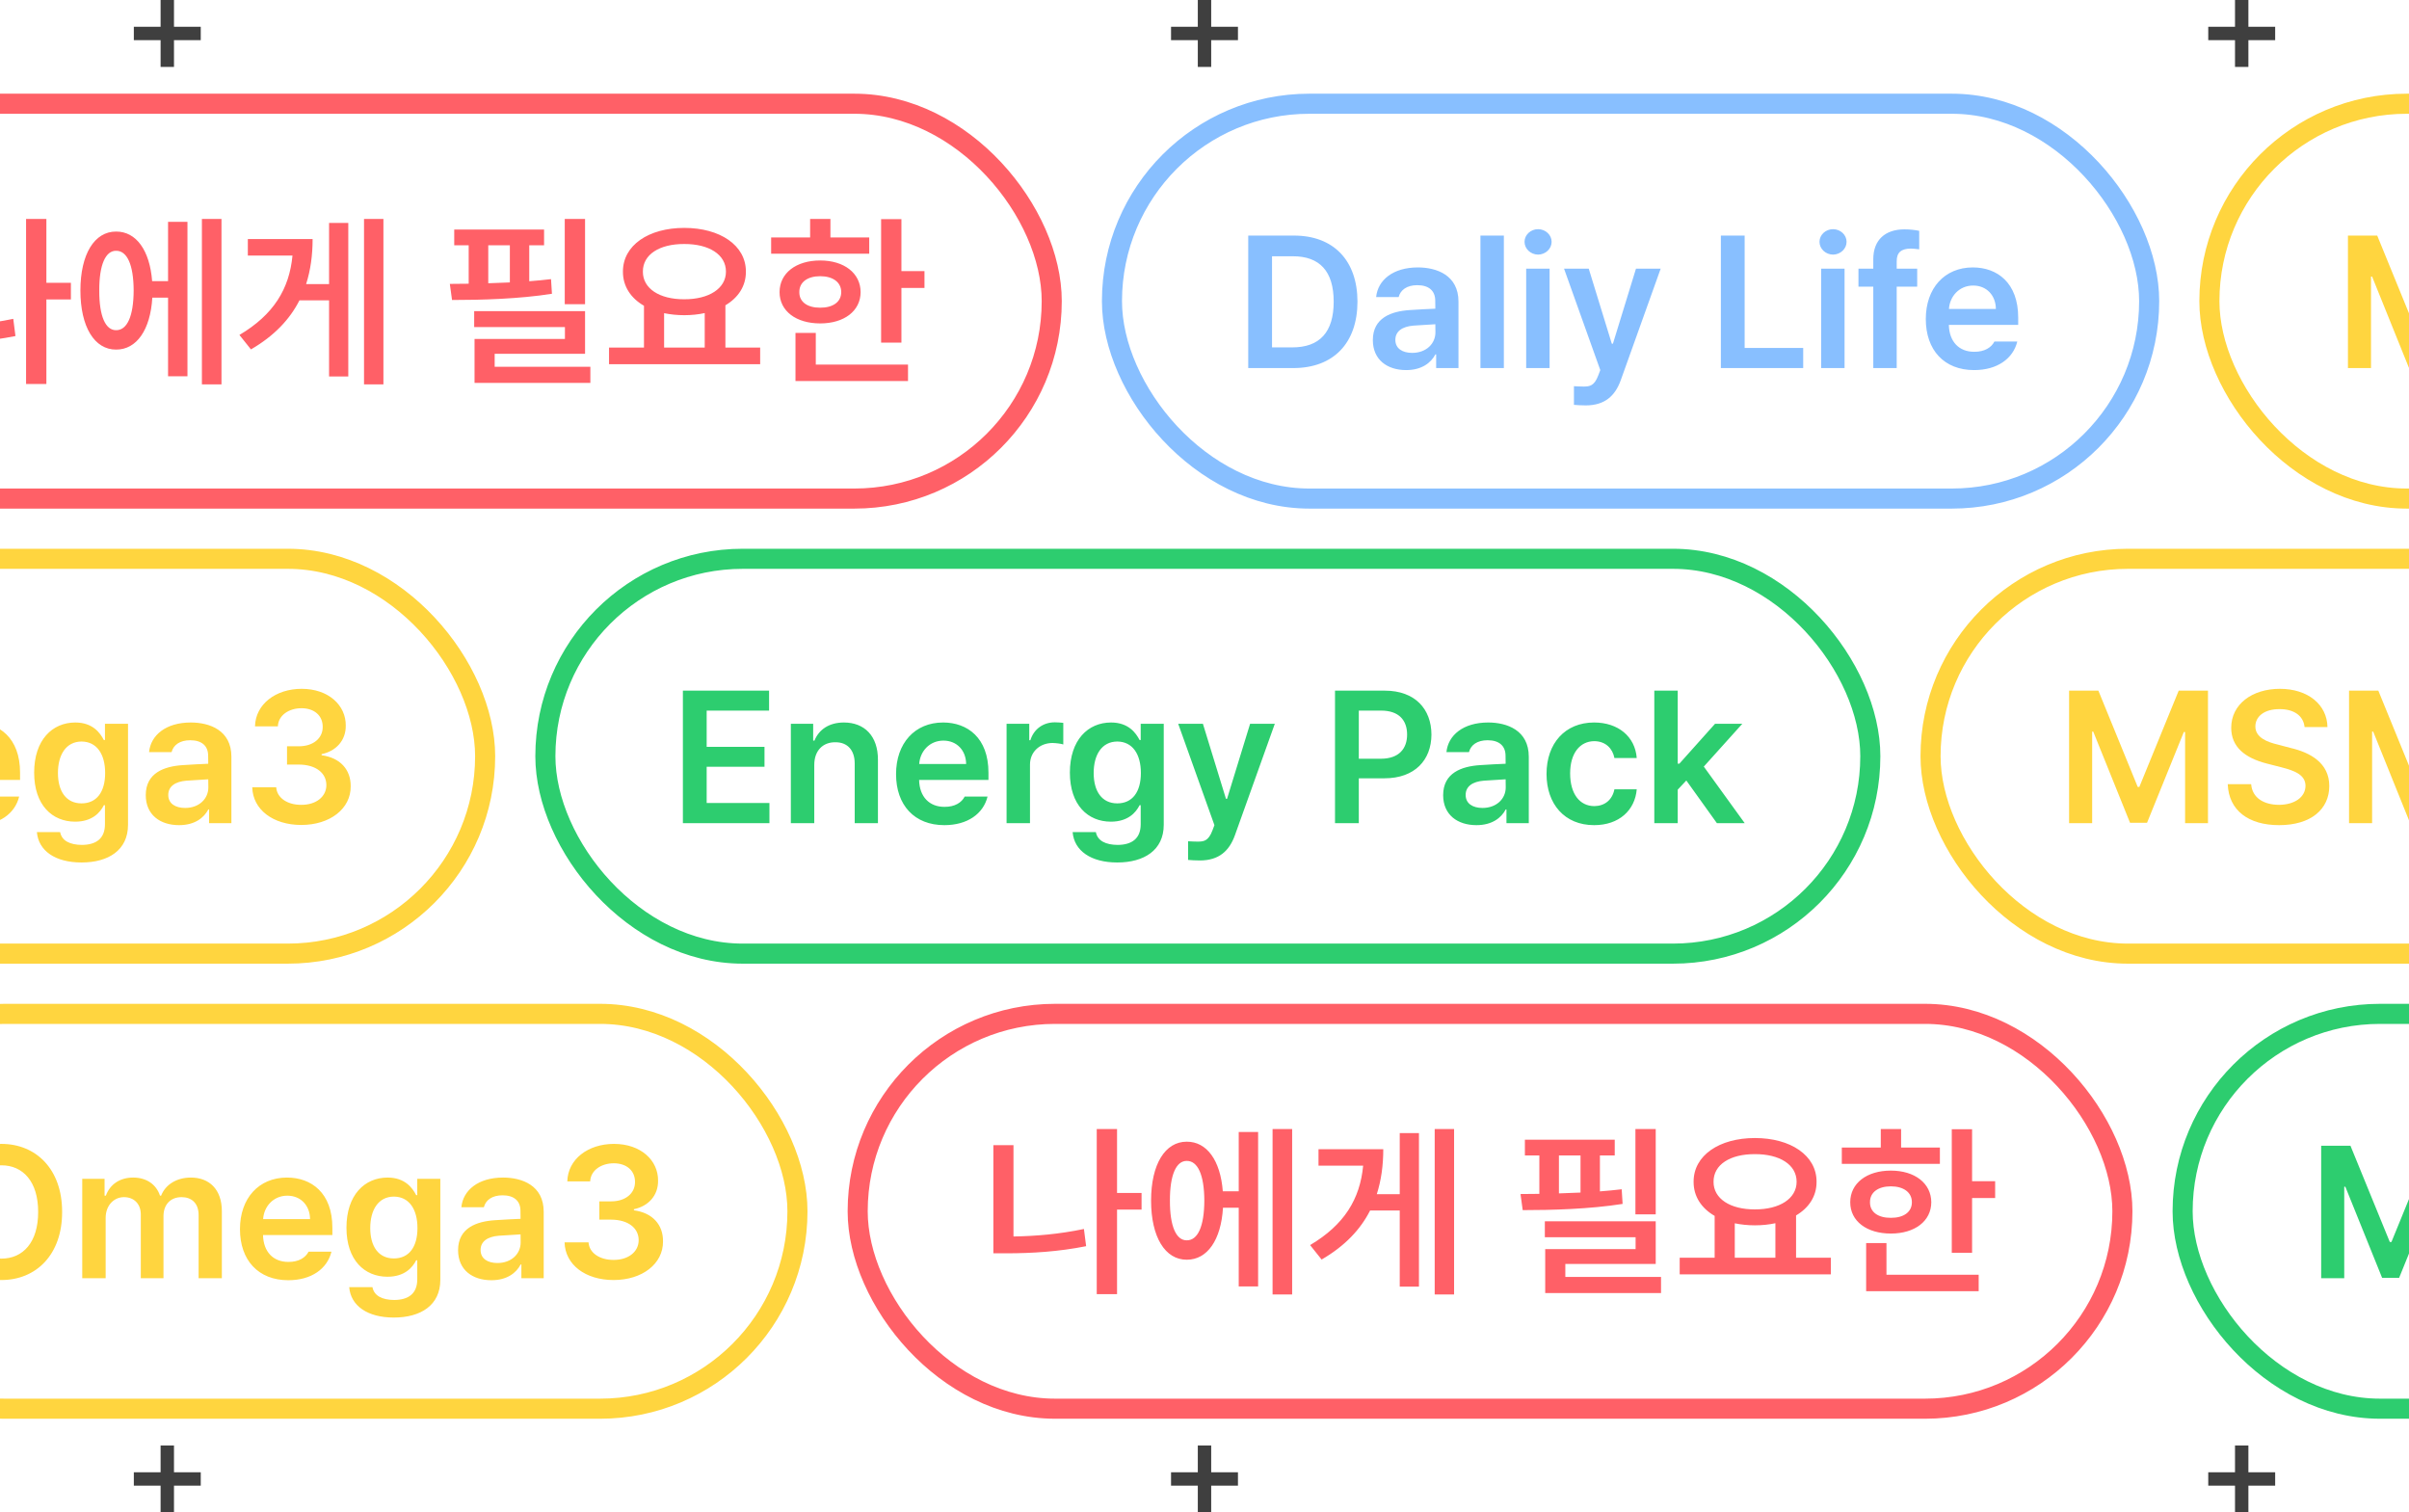 <svg width="360" height="226" viewBox="0 0 360 226" fill="none" xmlns="http://www.w3.org/2000/svg">
<path d="M10.595 42.258V44.746H6.931V57.379H3.896V32.715H6.931V42.258H10.595ZM-11.553 51.281V35.121H-8.545V48.766C-5.25 48.711 -1.75 48.424 1.982 47.645L2.31 50.215C-1.86 51.049 -5.811 51.268 -9.475 51.281H-11.553ZM33.099 32.715V57.434H30.173V32.715H33.099ZM12.017 43.406C12.017 37.965 14.123 34.588 17.349 34.602C20.343 34.588 22.38 37.391 22.736 42.012H25.115V33.152H28.013V56.23H25.115V44.473H22.763C22.476 49.299 20.412 52.252 17.349 52.238C14.123 52.252 12.017 48.861 12.017 43.406ZM14.834 43.406C14.82 47.275 15.777 49.353 17.349 49.34C18.99 49.353 19.96 47.275 19.974 43.406C19.96 39.551 18.99 37.459 17.349 37.473C15.777 37.459 14.82 39.551 14.834 43.406ZM57.298 32.715V57.434H54.4V32.715H57.298ZM35.779 50.051C40.892 47.029 43.244 43.16 43.709 38.184H37.037V35.723H46.716C46.716 38.115 46.416 40.357 45.746 42.449H49.177V33.316H52.048V56.258H49.177V44.883H44.748C43.312 47.713 40.988 50.188 37.502 52.211L35.779 50.051ZM87.431 32.715V45.457H84.396V32.715H87.431ZM67.224 42.422C68.113 42.422 69.056 42.408 70.04 42.395V36.652H67.88V34.301H81.306V36.652H79.091V42.025C80.212 41.943 81.306 41.834 82.345 41.711L82.482 43.898C77.56 44.678 71.873 44.828 67.552 44.828L67.224 42.422ZM70.861 48.875V46.496H87.431V52.867H73.923V54.809H88.224V57.215H70.915V50.652H84.423V48.875H70.861ZM72.966 42.326C74.033 42.299 75.113 42.258 76.193 42.203V36.652H72.966V42.326ZM113.599 51.938V54.426H91.013V51.938H96.236V45.69C94.267 44.555 93.078 42.777 93.091 40.59C93.078 36.652 96.933 34.055 102.251 34.055C107.597 34.055 111.48 36.652 111.466 40.59C111.48 42.75 110.318 44.486 108.404 45.621V51.938H113.599ZM96.072 40.59C96.058 43.119 98.56 44.732 102.251 44.719C105.929 44.732 108.486 43.119 108.486 40.59C108.486 38.02 105.929 36.447 102.251 36.461C98.56 36.447 96.058 38.02 96.072 40.59ZM99.244 51.938H105.314V46.783C104.371 46.988 103.345 47.098 102.251 47.098C101.185 47.098 100.173 46.988 99.244 46.797V51.938ZM134.708 32.742V40.508H138.154V43.023H134.708V51.199H131.673V32.742H134.708ZM115.24 37.91V35.477H121.064V32.715H124.099V35.477H129.896V37.91H115.24ZM116.498 43.652C116.498 40.809 118.972 38.922 122.568 38.922C126.136 38.922 128.597 40.809 128.611 43.652C128.597 46.482 126.136 48.328 122.568 48.328C118.972 48.328 116.498 46.482 116.498 43.652ZM118.876 56.941V49.75H121.912V54.48H135.693V56.941H118.876ZM119.451 43.652C119.437 45.143 120.695 45.99 122.568 45.977C124.441 45.99 125.712 45.143 125.712 43.652C125.712 42.148 124.441 41.273 122.568 41.273C120.695 41.273 119.437 42.148 119.451 43.652Z" fill="#FF6067"/>
<rect x="-31.829" y="15.5" width="189" height="59" rx="29.5" stroke="#FF6067" stroke-width="3"/>
<path d="M193.263 55H186.537V35.203H193.373C199.279 35.203 202.847 38.908 202.861 45.074C202.847 51.268 199.279 55 193.263 55ZM190.091 51.91H193.072C197.214 51.924 199.306 49.641 199.306 45.074C199.306 40.535 197.214 38.279 193.181 38.293H190.091V51.91ZM205.158 50.816C205.158 47.48 207.933 46.51 210.681 46.332C211.72 46.25 213.839 46.154 214.496 46.127L214.482 44.938C214.482 43.461 213.539 42.613 211.802 42.613C210.244 42.613 209.287 43.324 209.013 44.391H205.65C205.896 41.861 208.166 39.961 211.884 39.961C214.701 39.961 217.955 41.123 217.955 45.074V55H214.619V52.949H214.509C213.853 54.207 212.472 55.301 210.134 55.301C207.304 55.301 205.158 53.756 205.158 50.816ZM208.521 50.789C208.521 52.074 209.574 52.73 211.037 52.73C213.156 52.73 214.509 51.336 214.509 49.668L214.496 48.451C213.867 48.478 211.925 48.602 211.228 48.656C209.574 48.793 208.521 49.49 208.521 50.789ZM224.736 35.203V55H221.236V35.203H224.736ZM228.072 55V40.152H231.572V55H228.072ZM227.826 36.133C227.826 35.094 228.742 34.246 229.849 34.246C230.957 34.246 231.873 35.094 231.873 36.133C231.873 37.185 230.957 38.033 229.849 38.047C228.742 38.033 227.826 37.185 227.826 36.133ZM237.013 60.578C236.316 60.565 235.66 60.551 235.208 60.496V57.707C235.632 57.748 236.22 57.748 236.685 57.762C237.533 57.748 238.244 57.693 238.845 56.094L239.146 55.301L233.732 40.152H237.423L240.869 51.363H241.033L244.478 40.152H248.169L242.208 56.805C241.361 59.17 239.802 60.565 237.013 60.578ZM257.166 55V35.203H260.72V51.992H269.47V55H257.166ZM272.15 55V40.152H275.65V55H272.15ZM271.904 36.133C271.904 35.094 272.82 34.246 273.927 34.246C275.035 34.246 275.951 35.094 275.951 36.133C275.951 37.185 275.035 38.033 273.927 38.047C272.82 38.033 271.904 37.185 271.904 36.133ZM286.505 40.152V42.832H283.443V55H279.943V42.832H277.728V40.152H279.943V38.73C279.943 35.846 281.734 34.273 284.591 34.273C285.398 34.273 286.15 34.355 286.806 34.492V37.254C286.232 37.172 285.808 37.158 285.548 37.145C284.14 37.158 283.429 37.705 283.443 39.059V40.152H286.505ZM295.009 55.301C290.539 55.301 287.791 52.32 287.791 47.672C287.791 43.078 290.58 39.961 294.818 39.961C298.455 39.961 301.599 42.244 301.599 47.453V48.547H291.236C291.291 51.076 292.781 52.58 295.037 52.566C296.568 52.58 297.593 51.924 298.044 51.035H301.462C300.833 53.605 298.455 55.301 295.009 55.301ZM291.25 46.168H298.263C298.25 44.145 296.882 42.668 294.873 42.668C292.781 42.668 291.373 44.281 291.25 46.168Z" fill="#88BFFF"/>
<rect x="166.171" y="15.5" width="155" height="59" rx="29.5" stroke="#88BFFF" stroke-width="3"/>
<path d="M350.876 35.203H355.251L361.13 49.586H361.376L367.255 35.203H371.63V55H368.212V41.383H368.021L362.525 54.945H359.982L354.486 41.328H354.322V55H350.876V35.203ZM386.068 40.645C385.89 38.935 384.455 37.951 382.322 37.965C380.066 37.951 378.726 39.045 378.712 40.535C378.699 42.203 380.462 42.887 382.103 43.27L383.962 43.762C386.916 44.445 389.759 46.004 389.759 49.449C389.759 52.922 387.011 55.301 382.267 55.301C377.66 55.301 374.734 53.086 374.583 49.176H378.083C378.248 51.24 379.984 52.252 382.24 52.266C384.578 52.252 386.191 51.117 386.205 49.422C386.191 47.863 384.769 47.207 382.623 46.66L380.38 46.086C377.126 45.238 375.103 43.598 375.103 40.754C375.103 37.254 378.207 34.93 382.376 34.93C386.574 34.93 389.431 37.295 389.486 40.645H386.068ZM392.712 35.203H397.087L402.966 49.586H403.212L409.091 35.203H413.466V55H410.048V41.383H409.857L404.361 54.945H401.818L396.322 41.328H396.158V55H392.712V35.203Z" fill="#FFD53F"/>
<rect x="330.171" y="15.5" width="104" height="59" rx="29.5" stroke="#FFD53F" stroke-width="3"/>
<path d="M-37.389 113.102C-37.375 119.5 -41.285 123.273 -46.467 123.273C-51.676 123.273 -55.559 119.486 -55.545 113.102C-55.559 106.703 -51.676 102.93 -46.467 102.93C-41.285 102.93 -37.375 106.703 -37.389 113.102ZM-51.963 113.102C-51.977 117.627 -49.693 120.074 -46.467 120.074C-43.227 120.074 -40.957 117.627 -40.971 113.102C-40.957 108.576 -43.227 106.129 -46.467 106.129C-49.693 106.129 -51.977 108.576 -51.963 113.102ZM-34.381 123V108.152H-31.045V110.668H-30.854C-30.238 108.973 -28.748 107.961 -26.779 107.961C-24.77 107.961 -23.32 108.986 -22.76 110.668H-22.596C-21.953 109.027 -20.299 107.961 -18.139 107.961C-15.418 107.961 -13.504 109.711 -13.518 113.02V123H-16.99V113.566C-16.99 111.721 -18.111 110.887 -19.533 110.887C-21.242 110.887 -22.24 112.049 -22.24 113.73V123H-25.631V113.43C-25.645 111.885 -26.656 110.887 -28.146 110.887C-29.65 110.887 -30.881 112.131 -30.881 113.977V123H-34.381ZM-3.592 123.301C-8.062 123.301 -10.81 120.32 -10.81 115.672C-10.81 111.078 -8.021 107.961 -3.783 107.961C-0.146 107.961 2.998 110.244 2.998 115.453V116.547H-7.365C-7.311 119.076 -5.82 120.58 -3.564 120.566C-2.033 120.58 -1.008 119.924 -0.557 119.035H2.861C2.232 121.605 -0.146 123.301 -3.592 123.301ZM-7.352 114.168H-0.338C-0.352 112.145 -1.719 110.668 -3.729 110.668C-5.82 110.668 -7.229 112.281 -7.352 114.168ZM12.185 128.879C8.248 128.879 5.746 127.129 5.514 124.34H8.986C9.232 125.639 10.449 126.24 12.24 126.254C14.332 126.24 15.685 125.338 15.685 123.164V120.32H15.521C14.975 121.414 13.785 122.781 11.229 122.781C7.797 122.781 5.104 120.293 5.104 115.453C5.104 110.572 7.811 107.961 11.256 107.961C13.867 107.961 14.975 109.533 15.521 110.586H15.685V108.152H19.131V123.246C19.131 127.047 16.191 128.879 12.185 128.879ZM8.658 115.508C8.658 118.242 9.889 120.047 12.185 120.047C14.441 120.047 15.713 118.352 15.713 115.508C15.713 112.678 14.455 110.818 12.185 110.805C9.861 110.818 8.658 112.801 8.658 115.508ZM21.783 118.816C21.783 115.48 24.559 114.51 27.307 114.332C28.346 114.25 30.465 114.154 31.121 114.127L31.107 112.938C31.107 111.461 30.164 110.613 28.428 110.613C26.869 110.613 25.912 111.324 25.639 112.391H22.275C22.521 109.861 24.791 107.961 28.51 107.961C31.326 107.961 34.58 109.123 34.58 113.074V123H31.244V120.949H31.135C30.479 122.207 29.098 123.301 26.76 123.301C23.93 123.301 21.783 121.756 21.783 118.816ZM25.146 118.789C25.146 120.074 26.199 120.73 27.662 120.73C29.781 120.73 31.135 119.336 31.135 117.668L31.121 116.451C30.492 116.479 28.551 116.602 27.854 116.656C26.199 116.793 25.146 117.49 25.146 118.789ZM45.025 123.273C40.801 123.273 37.779 120.977 37.697 117.641H41.279C41.375 119.227 42.961 120.279 45.025 120.266C47.199 120.279 48.772 119.076 48.772 117.312C48.772 115.535 47.24 114.264 44.67 114.25H42.893V111.516H44.67C46.775 111.516 48.238 110.34 48.225 108.617C48.238 106.949 46.98 105.828 45.053 105.828C43.193 105.828 41.594 106.867 41.525 108.535H38.107C38.19 105.213 41.211 102.93 45.08 102.93C49.1 102.93 51.697 105.391 51.67 108.426C51.697 110.641 50.221 112.24 48.06 112.691V112.855C50.85 113.225 52.435 115.016 52.408 117.504C52.435 120.854 49.305 123.273 45.025 123.273Z" fill="#FFD53F"/>
<rect x="-75.5" y="83.5" width="148" height="59" rx="29.5" stroke="#FFD53F" stroke-width="3"/>
<path d="M102.051 123V103.203H114.93V106.184H105.605V111.598H114.246V114.578H105.605V119.992H114.984V123H102.051ZM121.684 114.305V123H118.184V108.152H121.52V110.668H121.711C122.381 109.014 123.898 107.961 126.113 107.961C129.189 107.961 131.213 109.984 131.199 113.539V123H127.727V114.086C127.727 112.09 126.646 110.9 124.828 110.914C122.982 110.9 121.684 112.145 121.684 114.305ZM141.125 123.301C136.654 123.301 133.906 120.32 133.906 115.672C133.906 111.078 136.695 107.961 140.934 107.961C144.57 107.961 147.715 110.244 147.715 115.453V116.547H137.352C137.406 119.076 138.896 120.58 141.152 120.566C142.684 120.58 143.709 119.924 144.16 119.035H147.578C146.949 121.605 144.57 123.301 141.125 123.301ZM137.365 114.168H144.379C144.365 112.145 142.998 110.668 140.988 110.668C138.896 110.668 137.488 112.281 137.365 114.168ZM150.422 123V108.152H153.812V110.613H153.977C154.51 108.904 155.932 107.934 157.641 107.934C158.023 107.934 158.57 107.975 158.898 108.016V111.242C158.584 111.133 157.859 111.037 157.285 111.023C155.344 111.037 153.922 112.377 153.922 114.25V123H150.422ZM166.965 128.879C163.027 128.879 160.525 127.129 160.293 124.34H163.766C164.012 125.639 165.229 126.24 167.02 126.254C169.111 126.24 170.465 125.338 170.465 123.164V120.32H170.301C169.754 121.414 168.564 122.781 166.008 122.781C162.576 122.781 159.883 120.293 159.883 115.453C159.883 110.572 162.59 107.961 166.035 107.961C168.646 107.961 169.754 109.533 170.301 110.586H170.465V108.152H173.91V123.246C173.91 127.047 170.971 128.879 166.965 128.879ZM163.438 115.508C163.438 118.242 164.668 120.047 166.965 120.047C169.221 120.047 170.492 118.352 170.492 115.508C170.492 112.678 169.234 110.818 166.965 110.805C164.641 110.818 163.438 112.801 163.438 115.508ZM179.352 128.578C178.654 128.564 177.998 128.551 177.547 128.496V125.707C177.971 125.748 178.559 125.748 179.023 125.762C179.871 125.748 180.582 125.693 181.184 124.094L181.484 123.301L176.07 108.152H179.762L183.207 119.363H183.371L186.816 108.152H190.508L184.547 124.805C183.699 127.17 182.141 128.564 179.352 128.578ZM199.504 123V103.203H206.941C211.48 103.203 213.9 105.965 213.914 109.766C213.9 113.553 211.453 116.301 206.887 116.301H203.059V123H199.504ZM203.059 113.375H206.395C209.074 113.361 210.277 111.857 210.277 109.766C210.277 107.646 209.074 106.184 206.395 106.184H203.059V113.375ZM215.664 118.816C215.664 115.48 218.439 114.51 221.188 114.332C222.227 114.25 224.346 114.154 225.002 114.127L224.988 112.938C224.988 111.461 224.045 110.613 222.309 110.613C220.75 110.613 219.793 111.324 219.52 112.391H216.156C216.402 109.861 218.672 107.961 222.391 107.961C225.207 107.961 228.461 109.123 228.461 113.074V123H225.125V120.949H225.016C224.359 122.207 222.979 123.301 220.641 123.301C217.811 123.301 215.664 121.756 215.664 118.816ZM219.027 118.789C219.027 120.074 220.08 120.73 221.543 120.73C223.662 120.73 225.016 119.336 225.016 117.668L225.002 116.451C224.373 116.479 222.432 116.602 221.734 116.656C220.08 116.793 219.027 117.49 219.027 118.789ZM238.223 123.301C233.793 123.301 231.113 120.129 231.113 115.645C231.113 111.092 233.875 107.961 238.223 107.961C241.818 107.961 244.348 110.066 244.594 113.266H241.258C240.984 111.844 239.945 110.764 238.25 110.75C236.09 110.764 234.641 112.568 234.641 115.562C234.641 118.625 236.062 120.443 238.25 120.457C239.795 120.443 240.943 119.541 241.258 117.941H244.594C244.334 121.072 241.955 123.301 238.223 123.301ZM247.219 123V103.203H250.719V114.113H250.965L256.297 108.152H260.371L254.615 114.551L260.727 123H256.57L252.004 116.629L250.719 117.996V123H247.219Z" fill="#2DCD6F"/>
<rect x="81.5" y="83.5" width="198" height="59" rx="29.5" stroke="#2DCD6F" stroke-width="3"/>
<path d="M309.205 103.203H313.58L319.459 117.586H319.705L325.584 103.203H329.959V123H326.541V109.383H326.35L320.854 122.945H318.311L312.814 109.328H312.65V123H309.205V103.203ZM344.396 108.645C344.219 106.936 342.783 105.951 340.65 105.965C338.395 105.951 337.055 107.045 337.041 108.535C337.027 110.203 338.791 110.887 340.432 111.27L342.291 111.762C345.244 112.445 348.088 114.004 348.088 117.449C348.088 120.922 345.34 123.301 340.596 123.301C335.988 123.301 333.062 121.086 332.912 117.176H336.412C336.576 119.24 338.312 120.252 340.568 120.266C342.906 120.252 344.52 119.117 344.533 117.422C344.52 115.863 343.098 115.207 340.951 114.66L338.709 114.086C335.455 113.238 333.432 111.598 333.432 108.754C333.432 105.254 336.535 102.93 340.705 102.93C344.902 102.93 347.76 105.295 347.814 108.645H344.396ZM351.041 103.203H355.416L361.295 117.586H361.541L367.42 103.203H371.795V123H368.377V109.383H368.186L362.689 122.945H360.146L354.65 109.328H354.486V123H351.041V103.203Z" fill="#FFD53F"/>
<rect x="288.5" y="83.5" width="104" height="59" rx="29.5" stroke="#FFD53F" stroke-width="3"/>
<path d="M9.283 181.102C9.296 187.5 5.386 191.273 0.205 191.273C-5.004 191.273 -8.887 187.486 -8.874 181.102C-8.887 174.703 -5.004 170.93 0.205 170.93C5.386 170.93 9.296 174.703 9.283 181.102ZM-5.292 181.102C-5.305 185.627 -3.022 188.074 0.205 188.074C3.445 188.074 5.714 185.627 5.701 181.102C5.714 176.576 3.445 174.129 0.205 174.129C-3.022 174.129 -5.305 176.576 -5.292 181.102ZM12.29 191V176.152H15.627V178.668H15.818C16.433 176.973 17.923 175.961 19.892 175.961C21.902 175.961 23.351 176.986 23.912 178.668H24.076C24.718 177.027 26.373 175.961 28.533 175.961C31.253 175.961 33.167 177.711 33.154 181.02V191H29.681V181.566C29.681 179.721 28.56 178.887 27.138 178.887C25.429 178.887 24.431 180.049 24.431 181.73V191H21.041V181.43C21.027 179.885 20.015 178.887 18.525 178.887C17.021 178.887 15.79 180.131 15.79 181.977V191H12.29ZM43.08 191.301C38.609 191.301 35.861 188.32 35.861 183.672C35.861 179.078 38.65 175.961 42.888 175.961C46.525 175.961 49.669 178.244 49.669 183.453V184.547H39.306C39.361 187.076 40.851 188.58 43.107 188.566C44.638 188.58 45.664 187.924 46.115 187.035H49.533C48.904 189.605 46.525 191.301 43.08 191.301ZM39.32 182.168H46.334C46.32 180.145 44.953 178.668 42.943 178.668C40.851 178.668 39.443 180.281 39.32 182.168ZM58.857 196.879C54.919 196.879 52.417 195.129 52.185 192.34H55.658C55.904 193.639 57.121 194.24 58.912 194.254C61.003 194.24 62.357 193.338 62.357 191.164V188.32H62.193C61.646 189.414 60.456 190.781 57.9 190.781C54.468 190.781 51.775 188.293 51.775 183.453C51.775 178.572 54.482 175.961 57.927 175.961C60.539 175.961 61.646 177.533 62.193 178.586H62.357V176.152H65.802V191.246C65.802 195.047 62.863 196.879 58.857 196.879ZM55.33 183.508C55.33 186.242 56.56 188.047 58.857 188.047C61.113 188.047 62.384 186.352 62.384 183.508C62.384 180.678 61.127 178.818 58.857 178.805C56.533 178.818 55.33 180.801 55.33 183.508ZM68.455 186.816C68.455 183.48 71.23 182.51 73.978 182.332C75.017 182.25 77.136 182.154 77.793 182.127L77.779 180.938C77.779 179.461 76.835 178.613 75.099 178.613C73.54 178.613 72.584 179.324 72.31 180.391H68.947C69.193 177.861 71.462 175.961 75.181 175.961C77.998 175.961 81.251 177.123 81.251 181.074V191H77.915V188.949H77.806C77.15 190.207 75.769 191.301 73.431 191.301C70.601 191.301 68.455 189.756 68.455 186.816ZM71.818 186.789C71.818 188.074 72.871 188.73 74.334 188.73C76.453 188.73 77.806 187.336 77.806 185.668L77.793 184.451C77.164 184.479 75.222 184.602 74.525 184.656C72.871 184.793 71.818 185.49 71.818 186.789ZM91.697 191.273C87.472 191.273 84.451 188.977 84.369 185.641H87.951C88.046 187.227 89.632 188.279 91.697 188.266C93.871 188.279 95.443 187.076 95.443 185.312C95.443 183.535 93.912 182.264 91.341 182.25H89.564V179.516H91.341C93.447 179.516 94.91 178.34 94.896 176.617C94.91 174.949 93.652 173.828 91.724 173.828C89.865 173.828 88.265 174.867 88.197 176.535H84.779C84.861 173.213 87.882 170.93 91.751 170.93C95.771 170.93 98.369 173.391 98.341 176.426C98.369 178.641 96.892 180.24 94.732 180.691V180.855C97.521 181.225 99.107 183.016 99.08 185.504C99.107 188.854 95.976 191.273 91.697 191.273Z" fill="#FFD53F"/>
<rect x="-28.829" y="151.5" width="148" height="59" rx="29.5" stroke="#FFD53F" stroke-width="3"/>
<path d="M170.595 178.258V180.746H166.931V193.379H163.896V168.715H166.931V178.258H170.595ZM148.447 187.281V171.121H151.455V184.766C154.75 184.711 158.25 184.424 161.982 183.645L162.31 186.215C158.14 187.049 154.189 187.268 150.525 187.281H148.447ZM193.099 168.715V193.434H190.173V168.715H193.099ZM172.017 179.406C172.017 173.965 174.123 170.588 177.349 170.602C180.343 170.588 182.38 173.391 182.736 178.012H185.115V169.152H188.013V192.23H185.115V180.473H182.763C182.476 185.299 180.412 188.252 177.349 188.238C174.123 188.252 172.017 184.861 172.017 179.406ZM174.833 179.406C174.82 183.275 175.777 185.354 177.349 185.34C178.99 185.354 179.96 183.275 179.974 179.406C179.96 175.551 178.99 173.459 177.349 173.473C175.777 173.459 174.82 175.551 174.833 179.406ZM217.298 168.715V193.434H214.4V168.715H217.298ZM195.779 186.051C200.892 183.029 203.244 179.16 203.708 174.184H197.037V171.723H206.716C206.716 174.115 206.416 176.357 205.746 178.449H209.177V169.316H212.048V192.258H209.177V180.883H204.748C203.312 183.713 200.988 186.188 197.501 188.211L195.779 186.051ZM247.431 168.715V181.457H244.396V168.715H247.431ZM227.224 178.422C228.113 178.422 229.056 178.408 230.041 178.395V172.652H227.88V170.301H241.306V172.652H239.091V178.025C240.212 177.943 241.306 177.834 242.345 177.711L242.482 179.898C237.56 180.678 231.873 180.828 227.552 180.828L227.224 178.422ZM230.861 184.875V182.496H247.431V188.867H233.923V190.809H248.224V193.215H230.916V186.652H244.423V184.875H230.861ZM232.966 178.326C234.033 178.299 235.113 178.258 236.193 178.203V172.652H232.966V178.326ZM273.599 187.938V190.426H251.013V187.938H256.236V181.689C254.267 180.555 253.078 178.777 253.091 176.59C253.078 172.652 256.933 170.055 262.251 170.055C267.597 170.055 271.48 172.652 271.466 176.59C271.48 178.75 270.318 180.486 268.404 181.621V187.938H273.599ZM256.072 176.59C256.058 179.119 258.56 180.732 262.251 180.719C265.929 180.732 268.486 179.119 268.486 176.59C268.486 174.02 265.929 172.447 262.251 172.461C258.56 172.447 256.058 174.02 256.072 176.59ZM259.244 187.938H265.314V182.783C264.371 182.988 263.345 183.098 262.251 183.098C261.185 183.098 260.173 182.988 259.244 182.797V187.938ZM294.708 168.742V176.508H298.154V179.023H294.708V187.199H291.673V168.742H294.708ZM275.24 173.91V171.477H281.064V168.715H284.099V171.477H289.896V173.91H275.24ZM276.498 179.652C276.498 176.809 278.972 174.922 282.568 174.922C286.136 174.922 288.597 176.809 288.611 179.652C288.597 182.482 286.136 184.328 282.568 184.328C278.972 184.328 276.498 182.482 276.498 179.652ZM278.876 192.941V185.75H281.912V190.48H295.693V192.941H278.876ZM279.451 179.652C279.437 181.143 280.695 181.99 282.568 181.977C284.441 181.99 285.712 181.143 285.712 179.652C285.712 178.148 284.441 177.273 282.568 177.273C280.695 177.273 279.437 178.148 279.451 179.652Z" fill="#FF6067"/>
<rect x="128.171" y="151.5" width="189" height="59" rx="29.5" stroke="#FF6067" stroke-width="3"/>
<path d="M346.876 171.203H351.251L357.13 185.586H357.376L363.255 171.203H367.63V191H364.212V177.383H364.021L358.525 190.945H355.982L350.486 177.328H350.322V191H346.876V171.203ZM382.068 176.645C381.89 174.936 380.455 173.951 378.322 173.965C376.066 173.951 374.726 175.045 374.712 176.535C374.699 178.203 376.462 178.887 378.103 179.27L379.962 179.762C382.916 180.445 385.759 182.004 385.759 185.449C385.759 188.922 383.011 191.301 378.267 191.301C373.66 191.301 370.734 189.086 370.583 185.176H374.083C374.248 187.24 375.984 188.252 378.24 188.266C380.578 188.252 382.191 187.117 382.205 185.422C382.191 183.863 380.769 183.207 378.623 182.66L376.38 182.086C373.126 181.238 371.103 179.598 371.103 176.754C371.103 173.254 374.207 170.93 378.376 170.93C382.574 170.93 385.431 173.295 385.486 176.645H382.068ZM388.712 171.203H393.087L398.966 185.586H399.212L405.091 171.203H409.466V191H406.048V177.383H405.857L400.361 190.945H397.818L392.322 177.328H392.158V191H388.712V171.203Z" fill="#2DCD6F"/>
<rect x="326.171" y="151.5" width="104" height="59" rx="29.5" stroke="#2DCD6F" stroke-width="3"/>
<rect x="20" y="220" width="10" height="2" fill="#3F3F3F"/>
<rect x="26" y="216" width="10" height="2" transform="rotate(90 26 216)" fill="#3F3F3F"/>
<rect x="175" y="220" width="10" height="2" fill="#3F3F3F"/>
<rect x="181" y="216" width="10" height="2" transform="rotate(90 181 216)" fill="#3F3F3F"/>
<rect x="330" y="220" width="10" height="2" fill="#3F3F3F"/>
<rect x="336" y="216" width="10" height="2" transform="rotate(90 336 216)" fill="#3F3F3F"/>
<rect x="20" y="4" width="10" height="2" fill="#3F3F3F"/>
<rect x="26" width="10" height="2" transform="rotate(90 26 0)" fill="#3F3F3F"/>
<rect x="175" y="4" width="10" height="2" fill="#3F3F3F"/>
<rect x="181" width="10" height="2" transform="rotate(90 181 0)" fill="#3F3F3F"/>
<rect x="330" y="4" width="10" height="2" fill="#3F3F3F"/>
<rect x="336" width="10" height="2" transform="rotate(90 336 0)" fill="#3F3F3F"/>
</svg>
